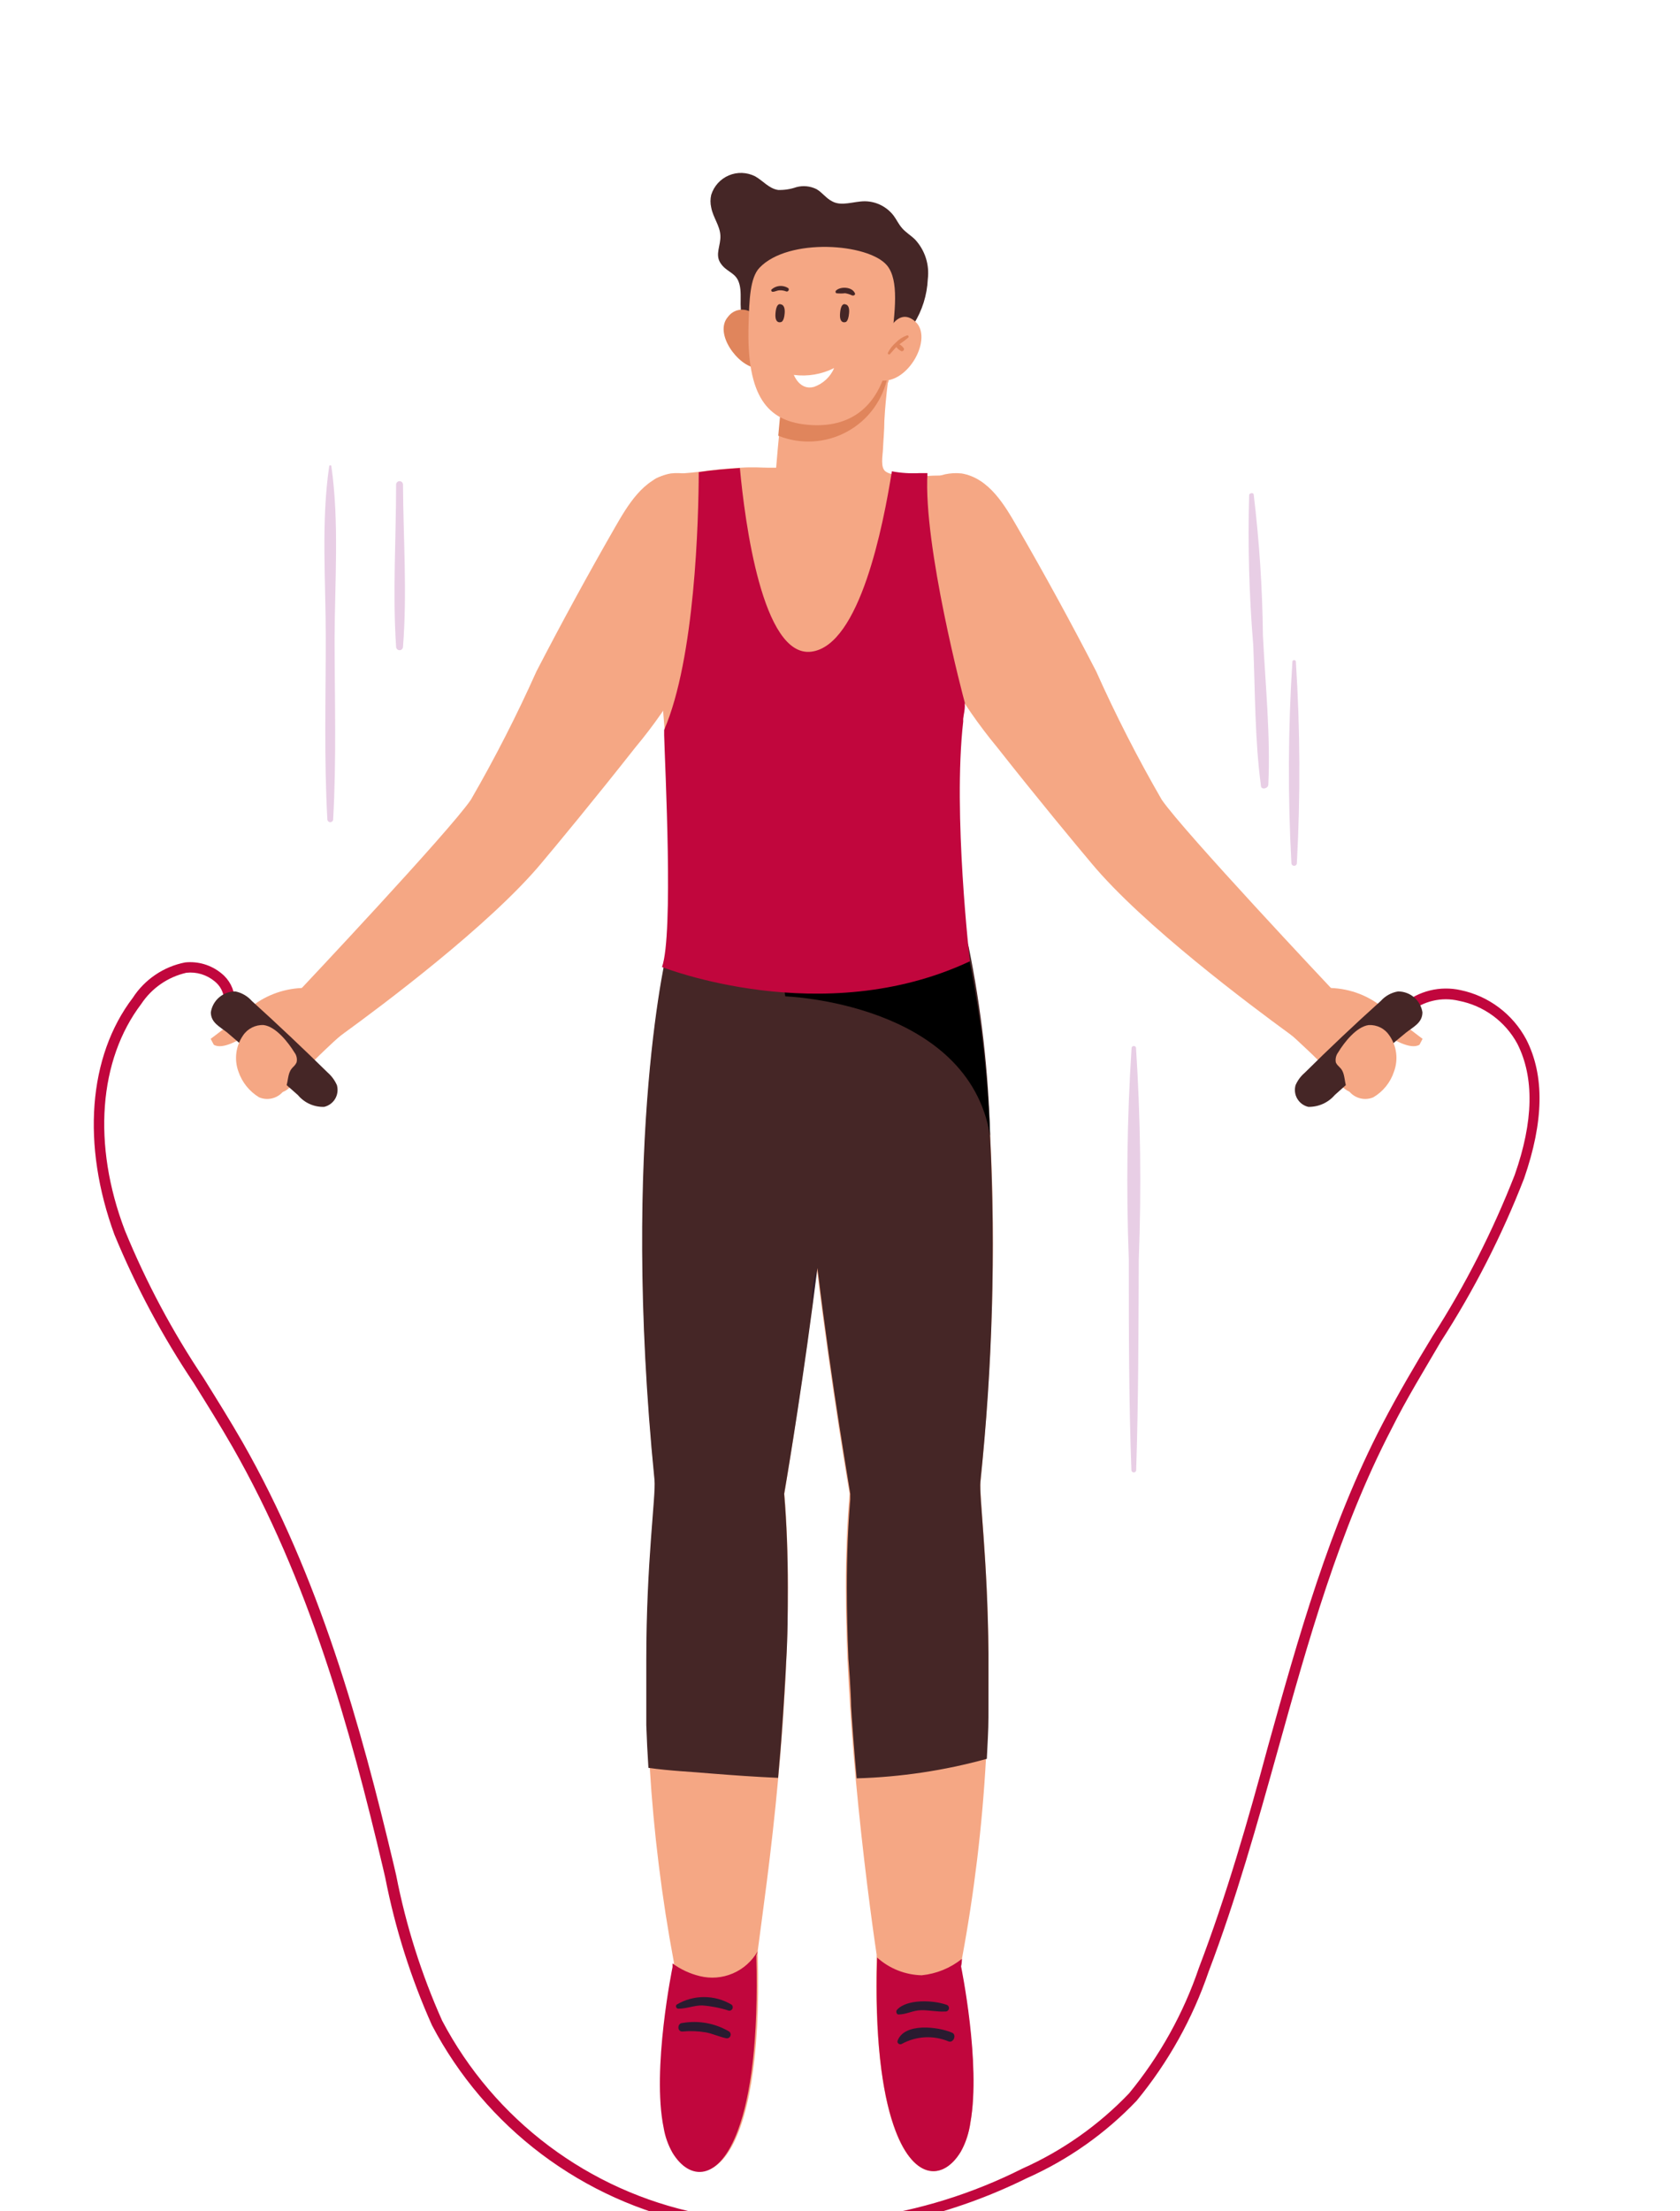 <svg width="76" height="100" viewBox="0 0 76 100" fill="none" xmlns="http://www.w3.org/2000/svg">
<g filter="url(#filter0_d_0_3953)">
<path d="M35.889 97.034C34.408 97.036 32.931 96.88 31.483 96.567C28.952 96.047 26.568 94.971 24.503 93.419C22.438 91.866 20.744 89.874 19.542 87.587C18.586 85.45 17.877 83.211 17.428 80.913L17.325 80.469C15.841 74.158 13.972 67.477 10.523 61.441C9.967 60.47 9.359 59.499 8.773 58.557C7.354 56.44 6.149 54.187 5.176 51.831C3.693 47.783 3.982 43.779 6.007 41.124C6.273 40.712 6.62 40.358 7.027 40.083C7.433 39.807 7.891 39.617 8.373 39.523C8.666 39.492 8.963 39.52 9.246 39.605C9.528 39.691 9.791 39.831 10.019 40.019C10.196 40.16 10.34 40.337 10.444 40.537C10.547 40.738 10.607 40.958 10.62 41.183H10.138C10.126 41.026 10.082 40.873 10.008 40.734C9.934 40.595 9.831 40.473 9.708 40.375C9.531 40.229 9.328 40.12 9.109 40.053C8.89 39.987 8.659 39.965 8.432 39.99C7.596 40.18 6.866 40.684 6.392 41.398C4.471 43.927 4.167 47.761 5.651 51.646C6.61 53.984 7.803 56.22 9.211 58.32C9.797 59.261 10.405 60.233 10.968 61.212C14.447 67.307 16.316 74.025 17.822 80.372L17.925 80.817C18.366 83.076 19.063 85.278 20.002 87.379C21.171 89.6 22.819 91.534 24.826 93.04C26.833 94.547 29.15 95.59 31.609 96.092C36.579 97.058 41.729 96.346 46.25 94.068C48.065 93.258 49.705 92.102 51.078 90.664C52.466 88.977 53.536 87.053 54.238 84.984C55.477 81.737 56.463 78.311 57.353 75.004C58.725 70.08 60.142 64.993 62.545 60.381C63.249 59.032 64.028 57.704 64.814 56.414C66.288 54.115 67.53 51.676 68.523 49.132C69.376 46.708 69.413 44.721 68.641 43.2C68.371 42.701 67.993 42.268 67.535 41.932C67.078 41.597 66.551 41.366 65.994 41.258C65.607 41.166 65.205 41.166 64.819 41.258C64.433 41.349 64.073 41.529 63.769 41.784L63.45 41.421C63.808 41.118 64.232 40.903 64.687 40.791C65.142 40.679 65.618 40.674 66.075 40.776C66.702 40.907 67.293 41.174 67.805 41.559C68.318 41.943 68.74 42.435 69.042 43C69.88 44.632 69.843 46.708 68.946 49.295C67.943 51.876 66.68 54.348 65.178 56.674C64.436 57.949 63.62 59.269 62.953 60.611C60.579 65.179 59.17 70.251 57.806 75.145C56.878 78.466 55.922 81.892 54.676 85.162C53.951 87.288 52.848 89.265 51.42 90.998C50.007 92.482 48.316 93.674 46.443 94.505C43.159 96.127 39.552 96.991 35.889 97.034Z" fill="#C1063D"/>
<path d="M41.334 10.655C41.719 10.045 41.939 9.345 41.972 8.624C42.012 8.302 41.982 7.976 41.884 7.667C41.785 7.358 41.62 7.075 41.401 6.837C41.215 6.651 40.985 6.518 40.815 6.325C40.644 6.132 40.562 5.932 40.422 5.747C40.268 5.548 40.071 5.387 39.847 5.275C39.622 5.163 39.375 5.104 39.123 5.102C38.612 5.102 38.07 5.346 37.64 5.102C37.373 4.968 37.195 4.701 36.936 4.553C36.653 4.413 36.328 4.381 36.023 4.464C35.759 4.556 35.48 4.599 35.2 4.59C34.792 4.531 34.518 4.175 34.162 3.974C33.979 3.881 33.777 3.829 33.572 3.821C33.367 3.813 33.162 3.851 32.973 3.931C32.783 4.011 32.614 4.131 32.476 4.283C32.338 4.435 32.235 4.616 32.174 4.812C32.13 5 32.13 5.196 32.174 5.383C32.256 5.836 32.567 6.199 32.589 6.651C32.612 7.104 32.337 7.497 32.589 7.89C32.842 8.283 33.212 8.305 33.39 8.683C33.628 9.202 33.39 9.862 33.605 10.418C33.717 10.767 33.776 11.264 34.102 11.486C34.555 11.797 35.549 11.538 36.083 11.486C36.78 11.434 37.484 11.375 38.182 11.308C39.109 11.226 40.251 11.345 41.089 10.856C41.181 10.803 41.263 10.735 41.334 10.655Z" fill="#452626"/>
<path d="M34.213 10.329C34.14 10.228 34.043 10.146 33.932 10.089C33.82 10.032 33.697 10.003 33.572 10.003C33.447 10.003 33.324 10.032 33.212 10.089C33.101 10.146 33.004 10.228 32.931 10.329C32.285 11.071 33.376 12.554 34.213 12.643C34.262 11.872 34.262 11.1 34.213 10.329Z" fill="#E0855C"/>
<path d="M44.634 22.75C44.437 23.998 44.175 25.236 43.848 26.457C43.796 26.68 43.759 26.902 43.722 27.124C43.685 27.347 43.662 27.503 43.633 27.777C43.629 27.831 43.629 27.886 43.633 27.94C43.633 28.118 43.581 28.303 43.559 28.504L42.624 37.216C36.817 38.811 30.757 37.216 30.757 37.216C30.757 37.216 30.757 37.105 30.757 36.89C30.661 35.904 30.364 32.76 30.067 29.23C30.071 29.203 30.071 29.176 30.067 29.149C30.07 29.097 30.07 29.045 30.067 28.993C29.941 27.51 29.823 25.938 29.726 24.44C29.548 21.837 29.437 19.435 29.467 17.945C29.467 17.396 30.742 17.455 31.618 17.337C32.263 17.24 32.923 17.188 33.494 17.151C34.065 17.114 34.495 17.151 34.785 17.151H35.111L35.185 16.291L35.385 14.2C35.483 14.225 35.582 14.242 35.682 14.252C35.866 14.283 36.052 14.302 36.238 14.311C36.468 14.326 36.698 14.326 36.928 14.311H37.247H37.432C37.64 14.277 37.84 14.232 38.033 14.178L38.389 14.066C38.933 13.898 39.448 13.648 39.917 13.325L39.984 13.28L40.11 13.184C40.144 13.168 40.174 13.146 40.199 13.117C40.199 13.229 40.199 13.273 40.162 13.318C40.102 13.807 40.036 14.43 40.006 15.045C40.006 15.475 39.961 15.89 39.947 16.261C39.932 16.632 39.813 17.151 40.073 17.329C40.162 17.387 40.264 17.425 40.369 17.44C40.776 17.512 41.188 17.539 41.601 17.522H41.979C42.295 17.5 42.612 17.5 42.928 17.522C43.149 17.52 43.369 17.562 43.573 17.648C43.777 17.733 43.961 17.859 44.115 18.019C44.337 18.318 44.475 18.671 44.515 19.042L44.604 19.65C44.728 20.679 44.738 21.718 44.634 22.75Z" fill="#F5A784"/>
<path d="M40.161 12.991C40.061 13.522 39.844 14.024 39.527 14.461C39.21 14.898 38.799 15.259 38.325 15.518C37.852 15.778 37.327 15.929 36.787 15.961C36.248 15.994 35.708 15.906 35.207 15.705L35.348 14.17C36.188 14.332 37.053 14.311 37.884 14.107C38.715 13.904 39.492 13.523 40.161 12.991Z" fill="#E0855C"/>
<path d="M34.362 8.105C33.932 8.55 33.895 9.543 33.865 10.641C33.754 13.977 34.755 15.016 36.453 15.201C38.152 15.386 39.939 14.726 40.303 11.634C40.488 10.092 40.681 8.668 40.125 8.001C39.286 7 35.667 6.74 34.362 8.105Z" fill="#F5A784"/>
<path d="M40.066 11.189C40.066 11.189 40.592 9.81 41.408 10.544C42.223 11.278 41.096 13.362 39.843 13.206C39.843 13.243 39.665 11.664 40.066 11.189Z" fill="#F5A784"/>
<path d="M41.03 11.167C40.838 11.234 40.665 11.346 40.525 11.493C40.374 11.623 40.251 11.782 40.162 11.961C40.162 12.02 40.214 12.05 40.251 12.02C40.288 11.99 40.444 11.797 40.548 11.694C40.611 11.775 40.692 11.841 40.785 11.886C40.859 11.886 40.919 11.82 40.889 11.753C40.835 11.678 40.767 11.615 40.689 11.568C40.825 11.476 40.956 11.377 41.082 11.271C41.092 11.262 41.1 11.251 41.103 11.237C41.105 11.224 41.104 11.21 41.098 11.198C41.092 11.186 41.081 11.176 41.069 11.171C41.057 11.165 41.043 11.164 41.03 11.167Z" fill="#E0855C"/>
<path d="M35.327 10.566C35.327 10.566 35.037 10.67 35.082 10.159C35.126 9.647 35.327 9.766 35.327 9.766C35.327 9.766 35.527 9.766 35.497 10.166C35.467 10.566 35.327 10.566 35.327 10.566Z" fill="#452626"/>
<path d="M38.247 10.566C38.247 10.566 37.958 10.67 38.003 10.159C38.047 9.647 38.247 9.766 38.247 9.766C38.247 9.766 38.448 9.766 38.41 10.166C38.373 10.566 38.247 10.566 38.247 10.566Z" fill="#452626"/>
<path d="M35.637 9.017C35.521 8.948 35.386 8.92 35.253 8.934C35.119 8.949 34.994 9.006 34.896 9.098C34.891 9.108 34.888 9.12 34.889 9.131C34.889 9.142 34.893 9.153 34.899 9.163C34.904 9.173 34.913 9.181 34.923 9.186C34.932 9.192 34.944 9.195 34.955 9.195C35.059 9.195 35.148 9.135 35.252 9.128C35.36 9.123 35.469 9.14 35.57 9.18C35.667 9.21 35.733 9.061 35.637 9.017Z" fill="#452626"/>
<path d="M38.678 9.269C38.559 8.972 38.048 8.943 37.833 9.128C37.822 9.135 37.813 9.145 37.807 9.157C37.801 9.169 37.798 9.182 37.798 9.195C37.798 9.208 37.801 9.221 37.807 9.232C37.813 9.244 37.822 9.254 37.833 9.261C37.966 9.276 38.1 9.276 38.233 9.261C38.341 9.279 38.446 9.311 38.544 9.358C38.633 9.387 38.7 9.321 38.678 9.269Z" fill="#452626"/>
<path d="M35.912 12.954C36.538 13.036 37.173 12.928 37.736 12.643C37.652 12.841 37.527 13.019 37.37 13.165C37.213 13.312 37.027 13.425 36.824 13.495C36.179 13.673 35.912 12.954 35.912 12.954Z" fill="white"/>
<path d="M32.166 17.937C33.872 19.131 34.028 21.452 33.197 23.298C32.634 24.544 31.588 25.412 30.972 26.583C30.329 27.718 29.584 28.793 28.747 29.794C26.908 32.13 25.158 34.243 24.483 35.044C22.154 37.832 17.274 41.48 15.516 42.755L14.878 43.215C14.878 43.215 13.194 42.325 13.639 40.694C13.639 40.694 20.314 33.613 21.301 32.167C22.39 30.284 23.38 28.346 24.268 26.361C25.405 24.166 26.589 21.996 27.82 19.85C28.384 18.871 29.103 17.626 30.342 17.411C30.856 17.347 31.378 17.454 31.825 17.715C31.943 17.782 32.057 17.857 32.166 17.937Z" fill="#F5A784"/>
<path d="M13.647 40.679C13.829 40.665 14.013 40.665 14.195 40.679C14.195 40.679 15.805 41.569 15.523 42.726L15.085 43.119C14.848 43.341 14.529 43.638 14.181 43.986C13.832 44.335 13.038 45.469 12.697 45.38C12.617 45.348 12.548 45.294 12.497 45.225L11.807 44.483C11.421 44.06 10.776 43.334 11.266 42.755C10.91 42.971 10.079 43.497 9.671 43.245L9.53 42.978C9.53 42.978 10.754 42.066 11.258 41.614C11.929 41.046 12.769 40.718 13.647 40.679Z" fill="#F5A784"/>
<path d="M34.191 29.297C34.188 29.337 34.188 29.376 34.191 29.416C34.191 29.453 34.258 29.453 34.243 29.416L34.191 29.297Z" fill="#D6BED3"/>
<path d="M36.965 53.322C36.283 58.794 35.482 63.547 35.482 63.547C35.593 64.867 35.645 66.298 35.645 67.767C35.645 70.636 35.459 73.699 35.207 76.39C34.896 79.823 34.466 82.745 34.28 84.206V84.391C34.555 94.127 31.781 95.425 30.483 93.289C29.185 91.154 30.483 84.888 30.483 84.888C30.486 84.834 30.486 84.779 30.483 84.725C29.937 81.811 29.573 78.867 29.392 75.908C28.948 68.745 29.712 63.844 29.622 62.947C28.072 47.375 30.238 38.796 30.238 38.796C30.578 37.547 31.188 36.387 32.026 35.4C33.605 33.694 35.504 34.132 36.698 36.215C36.825 36.428 36.939 36.649 37.039 36.875C37.529 38.071 37.806 39.343 37.855 40.635C37.952 43.86 37.499 48.836 36.965 53.322Z" fill="#F5A784"/>
<path d="M44.604 75.53C44.437 78.558 44.075 81.573 43.521 84.554L43.455 84.918C43.455 84.918 44.752 91.221 43.455 93.319C42.157 95.418 39.412 94.142 39.657 84.525C39.657 84.48 39.657 84.436 39.657 84.391C39.45 83.005 39.034 79.942 38.708 76.413C38.463 73.691 38.263 70.659 38.263 67.774C38.263 66.291 38.322 64.875 38.433 63.547C38.433 63.547 37.61 58.794 36.95 53.337C36.394 48.836 35.934 43.86 36.127 40.664C36.182 39.373 36.461 38.101 36.95 36.905C37.047 36.672 37.161 36.447 37.291 36.23C38.663 33.85 40.948 33.642 42.631 36.319C43.108 37.104 43.481 37.946 43.744 38.825C43.744 38.825 45.91 47.383 44.359 62.976C44.263 63.859 44.997 68.59 44.604 75.53Z" fill="#F5A784"/>
<path d="M13.476 45.521C13.621 45.695 13.803 45.833 14.008 45.925C14.214 46.018 14.438 46.062 14.663 46.055C14.767 46.031 14.864 45.986 14.95 45.923C15.036 45.861 15.108 45.781 15.162 45.689C15.216 45.598 15.251 45.496 15.264 45.391C15.278 45.286 15.27 45.179 15.242 45.076C15.149 44.861 15.009 44.668 14.834 44.513C13.706 43.406 12.559 42.323 11.392 41.265C11.198 41.046 10.938 40.895 10.651 40.835C10.383 40.832 10.123 40.925 9.919 41.098C9.714 41.271 9.579 41.512 9.538 41.777C9.538 42.251 9.946 42.429 10.28 42.696C11.34 43.593 12.394 44.58 13.476 45.521Z" fill="#452626"/>
<path d="M13.305 44.209C13.351 44.161 13.388 44.106 13.416 44.046C13.435 43.968 13.436 43.887 13.419 43.809C13.402 43.73 13.368 43.657 13.319 43.593C13.045 43.148 12.482 42.422 11.925 42.355C11.742 42.346 11.559 42.386 11.396 42.469C11.232 42.552 11.092 42.676 10.991 42.83C10.831 43.065 10.728 43.334 10.692 43.617C10.656 43.899 10.688 44.186 10.784 44.453C10.949 44.943 11.282 45.358 11.725 45.625C11.947 45.717 12.196 45.721 12.421 45.636C12.646 45.55 12.829 45.382 12.934 45.165C13.045 44.891 13.008 44.557 13.194 44.327C13.227 44.284 13.264 44.245 13.305 44.209Z" fill="#F5A784"/>
<path d="M41.69 17.937C39.977 19.131 39.821 21.452 40.659 23.298C41.215 24.544 42.269 25.412 42.884 26.583C43.533 27.715 44.277 28.789 45.109 29.794C46.949 32.13 48.706 34.243 49.381 35.044C51.703 37.832 56.59 41.48 58.341 42.755L58.986 43.215C58.986 43.215 60.662 42.325 60.224 40.694C60.224 40.694 53.549 33.613 52.556 32.167C51.467 30.284 50.477 28.346 49.589 26.361C48.456 24.166 47.27 21.996 46.029 19.85C45.465 18.871 44.753 17.626 43.507 17.411C43.007 17.355 42.503 17.462 42.068 17.715C41.937 17.779 41.81 17.854 41.69 17.937Z" fill="#F5A784"/>
<path d="M60.209 40.679C60.024 40.665 59.838 40.665 59.653 40.679C59.653 40.679 58.051 41.569 58.326 42.726C58.326 42.726 58.504 42.874 58.763 43.119C59.023 43.364 59.327 43.638 59.668 43.986C60.009 44.335 60.818 45.469 61.188 45.38C61.267 45.346 61.336 45.293 61.389 45.225L62.071 44.483C62.464 44.06 63.102 43.334 62.62 42.755C62.968 42.971 63.799 43.497 64.215 43.245L64.355 42.978C64.355 42.978 63.132 42.066 62.62 41.614C61.945 41.039 61.095 40.71 60.209 40.679Z" fill="#F5A784"/>
<path d="M60.38 45.521C60.233 45.692 60.049 45.829 59.843 45.921C59.636 46.013 59.412 46.059 59.186 46.055C59.083 46.031 58.985 45.986 58.899 45.923C58.814 45.861 58.742 45.781 58.688 45.69C58.633 45.598 58.598 45.496 58.585 45.391C58.571 45.286 58.579 45.179 58.608 45.076C58.701 44.859 58.843 44.666 59.023 44.513C60.14 43.406 61.288 42.323 62.464 41.265C62.667 41.037 62.942 40.886 63.243 40.835C63.51 40.834 63.768 40.928 63.971 41.101C64.173 41.274 64.307 41.513 64.348 41.777C64.348 42.251 63.948 42.429 63.607 42.696C62.509 43.593 61.441 44.58 60.38 45.521Z" fill="#452626"/>
<path d="M60.55 44.209C60.499 44.163 60.459 44.108 60.431 44.046C60.416 43.967 60.417 43.886 60.435 43.809C60.453 43.73 60.487 43.657 60.535 43.593C60.802 43.148 61.366 42.422 61.922 42.355C62.105 42.346 62.288 42.385 62.452 42.468C62.616 42.551 62.755 42.676 62.856 42.83C63.018 43.064 63.122 43.334 63.158 43.616C63.194 43.899 63.162 44.186 63.064 44.453C62.904 44.946 62.569 45.363 62.122 45.625C61.9 45.717 61.651 45.721 61.426 45.635C61.202 45.55 61.018 45.382 60.913 45.165C60.81 44.891 60.847 44.557 60.661 44.327L60.55 44.209Z" fill="#F5A784"/>
<path d="M44.716 70.777V71.519C44.716 72.008 44.716 72.527 44.716 73.053C44.716 73.254 44.716 73.447 44.716 73.654C44.716 74.262 44.671 74.885 44.642 75.538C42.721 76.067 40.744 76.364 38.753 76.42C38.671 75.59 38.508 73.38 38.501 73.135C38.501 72.623 38.397 71.207 38.382 71.014C38.337 69.932 38.308 68.849 38.308 67.781C38.308 66.402 38.36 65.06 38.464 63.807C38.464 63.718 38.464 63.636 38.464 63.555C38.464 63.473 37.64 58.802 36.98 53.344C36.906 53.923 36.832 54.501 36.758 55.057C36.135 59.758 35.474 63.555 35.474 63.555C35.586 64.875 35.638 66.306 35.638 67.774C35.638 68.886 35.638 69.999 35.563 71.17C35.563 71.363 35.408 73.84 35.386 74.077C35.334 74.87 35.267 75.649 35.2 76.398C34.169 76.353 33.138 76.279 32.122 76.198C31.321 76.123 30.312 76.086 29.333 75.945C29.289 75.278 29.259 74.633 29.237 74.017C29.237 73.862 29.237 73.699 29.237 73.55C29.237 72.868 29.237 72.223 29.237 71.593V71.081C29.237 66.588 29.675 63.666 29.608 62.925C28.058 47.353 30.223 38.773 30.223 38.773C30.564 37.524 31.174 36.365 32.011 35.377C32.646 35.482 33.27 35.648 33.873 35.874C34.79 36.11 35.736 36.217 36.683 36.193H37.366C38.189 36.193 39.012 36.097 39.828 36.074H40.377C41.159 36.066 41.94 36.141 42.706 36.297C43.182 37.081 43.556 37.924 43.818 38.803C44.393 41.619 44.718 44.48 44.79 47.353C45.045 52.572 44.899 57.802 44.352 62.999C44.286 63.666 44.679 66.469 44.716 70.777Z" fill="#452626"/>
<path d="M34.214 84.428C34.318 88.262 33.954 90.79 33.391 92.311C32.53 94.661 31.203 94.632 30.424 93.356C30.225 93.007 30.089 92.625 30.023 92.229C29.474 89.582 30.424 84.955 30.424 84.955C30.427 84.9 30.427 84.846 30.424 84.792C30.793 85.061 31.211 85.255 31.655 85.363C32.154 85.487 32.68 85.445 33.152 85.242C33.625 85.04 34.018 84.689 34.273 84.243L34.214 84.428Z" fill="#C1063D"/>
<path d="M43.9 91.977C43.838 92.448 43.687 92.904 43.455 93.319C42.654 94.631 41.274 94.624 40.421 92.096C39.902 90.575 39.568 88.143 39.68 84.525C40.235 85.024 40.95 85.308 41.697 85.326C42.362 85.259 42.993 85.001 43.514 84.584C43.516 84.699 43.503 84.813 43.477 84.925C43.477 84.925 44.382 89.307 43.9 91.977Z" fill="#C1063D"/>
<path d="M33.093 86.653C32.717 86.429 32.288 86.311 31.851 86.311C31.413 86.311 30.984 86.429 30.609 86.653C30.595 86.668 30.585 86.687 30.582 86.708C30.578 86.728 30.58 86.749 30.588 86.769C30.596 86.788 30.609 86.805 30.625 86.817C30.642 86.829 30.662 86.837 30.683 86.838C31.054 86.838 31.424 86.682 31.773 86.69C32.181 86.721 32.585 86.8 32.974 86.927C33.008 86.931 33.041 86.924 33.071 86.908C33.1 86.891 33.123 86.865 33.136 86.834C33.15 86.803 33.153 86.769 33.145 86.736C33.137 86.704 33.119 86.674 33.093 86.653Z" fill="#291B30"/>
<path d="M32.974 87.862C32.341 87.492 31.598 87.359 30.876 87.483C30.631 87.483 30.624 87.891 30.876 87.869C31.224 87.837 31.576 87.849 31.921 87.906C32.24 87.965 32.529 88.106 32.848 88.173C32.887 88.181 32.928 88.176 32.964 88.157C32.999 88.138 33.027 88.107 33.042 88.07C33.057 88.033 33.059 87.992 33.046 87.953C33.034 87.915 33.008 87.883 32.974 87.862Z" fill="#291B30"/>
<path d="M42.794 86.653C42.231 86.453 41.007 86.386 40.57 86.898C40.511 86.972 40.57 87.113 40.651 87.098C41 87.098 41.304 86.912 41.667 86.905C42.031 86.898 42.409 86.987 42.75 86.964C42.791 86.97 42.833 86.959 42.867 86.934C42.9 86.909 42.922 86.872 42.928 86.831C42.934 86.79 42.923 86.748 42.898 86.714C42.873 86.681 42.836 86.659 42.794 86.653Z" fill="#291B30"/>
<path d="M43.068 87.921C42.453 87.654 40.918 87.454 40.606 88.284C40.562 88.395 40.703 88.484 40.791 88.432C41.112 88.255 41.469 88.152 41.835 88.131C42.2 88.111 42.566 88.173 42.905 88.314C43.127 88.41 43.298 88.017 43.068 87.921Z" fill="#291B30"/>
<path d="M14.989 17.077C14.989 17.032 14.9 17.032 14.893 17.077C14.522 19.605 14.737 22.267 14.737 24.848C14.737 27.584 14.655 30.343 14.811 33.079C14.818 33.108 14.835 33.134 14.858 33.152C14.882 33.171 14.911 33.181 14.941 33.181C14.971 33.181 15 33.171 15.023 33.152C15.047 33.134 15.063 33.108 15.07 33.079C15.226 30.343 15.137 27.584 15.137 24.848C15.145 22.305 15.352 19.605 14.989 17.077Z" fill="#E8CEE5"/>
<path d="M18.231 17.915C18.231 17.873 18.214 17.834 18.185 17.805C18.156 17.776 18.116 17.759 18.075 17.759C18.034 17.759 17.994 17.776 17.965 17.805C17.936 17.834 17.919 17.873 17.919 17.915C17.919 20.347 17.756 22.824 17.919 25.248C17.919 25.29 17.936 25.329 17.965 25.358C17.994 25.388 18.034 25.404 18.075 25.404C18.116 25.404 18.156 25.388 18.185 25.358C18.214 25.329 18.231 25.29 18.231 25.248C18.423 22.824 18.245 20.347 18.231 17.915Z" fill="#E8CEE5"/>
<path d="M51.391 43.378C51.385 43.356 51.372 43.337 51.354 43.323C51.336 43.309 51.313 43.302 51.291 43.302C51.268 43.302 51.246 43.309 51.228 43.323C51.21 43.337 51.197 43.356 51.191 43.378C50.986 46.56 50.943 49.75 51.065 52.936C51.065 56.125 51.065 59.313 51.183 62.502C51.189 62.526 51.203 62.547 51.223 62.562C51.242 62.576 51.266 62.585 51.291 62.585C51.315 62.585 51.339 62.576 51.358 62.562C51.378 62.547 51.392 62.526 51.398 62.502C51.502 59.313 51.502 56.125 51.517 52.936C51.638 49.75 51.596 46.56 51.391 43.378Z" fill="#E8CEE5"/>
<path d="M57.132 24.729C57.109 22.608 56.97 20.489 56.717 18.382C56.717 18.256 56.516 18.293 56.509 18.382C56.445 20.645 56.507 22.91 56.694 25.167C56.783 27.273 56.761 29.438 57.043 31.536C57.043 31.729 57.369 31.67 57.376 31.485C57.48 29.275 57.243 26.969 57.132 24.729Z" fill="#E8CEE5"/>
<path d="M58.622 25.908C58.617 25.892 58.606 25.877 58.592 25.867C58.578 25.857 58.561 25.851 58.544 25.851C58.526 25.851 58.51 25.857 58.496 25.867C58.482 25.877 58.471 25.892 58.466 25.908C58.27 28.955 58.255 32.01 58.422 35.059C58.428 35.086 58.444 35.11 58.466 35.127C58.488 35.145 58.516 35.154 58.544 35.154C58.572 35.154 58.599 35.145 58.622 35.127C58.644 35.11 58.66 35.086 58.666 35.059C58.833 32.01 58.818 28.955 58.622 25.908Z" fill="#E8CEE5"/>
<path d="M36.72 55.05C36.73 54.472 36.805 53.898 36.942 53.337C36.868 53.915 36.794 54.493 36.72 55.05Z" fill="#291B30"/>
<path d="M44.79 47.353C43.789 41.339 35.526 41.057 35.526 41.057C35.007 38.544 38.345 37.81 38.345 37.81L40.295 36.119C41.078 36.111 41.858 36.185 42.624 36.341C43.101 37.126 43.474 37.968 43.737 38.848C44.331 41.647 44.684 44.493 44.79 47.353Z" fill="black"/>
<path d="M43.877 39.471C37.202 42.607 29.948 39.73 29.948 39.73C30.475 38.247 30.082 30.684 30.045 29.245C30.048 29.218 30.048 29.191 30.045 29.163C30.048 29.112 30.048 29.06 30.045 29.008C31.446 25.76 31.602 19.502 31.61 17.351C32.24 17.255 32.9 17.203 33.471 17.166C33.694 19.576 34.487 25.738 36.697 25.471C38.908 25.204 39.961 19.717 40.347 17.314C40.752 17.39 41.166 17.417 41.578 17.396H41.956C41.763 20.681 43.588 27.584 43.647 27.777C43.643 27.831 43.643 27.886 43.647 27.94C43.647 28.118 43.595 28.303 43.573 28.504C43.573 28.504 43.573 28.585 43.573 28.63C43.098 32.804 43.877 39.471 43.877 39.471Z" fill="#C1063D"/>
</g>
<defs>
<filter id="filter0_d_0_3953" x="0.242" y="3.82" width="73.403" height="101.214" filterUnits="userSpaceOnUse" color-interpolation-filters="sRGB">
<feFlood flood-opacity="0" result="BackgroundImageFix"/>
<feColorMatrix in="SourceAlpha" type="matrix" values="0 0 0 0 0 0 0 0 0 0 0 0 0 0 0 0 0 0 127 0" result="hardAlpha"/>
<feOffset dy="4"/>
<feGaussianBlur stdDeviation="2"/>
<feComposite in2="hardAlpha" operator="out"/>
<feColorMatrix type="matrix" values="0 0 0 0 0 0 0 0 0 0 0 0 0 0 0 0 0 0 0.25 0"/>
<feBlend mode="normal" in2="BackgroundImageFix" result="effect1_dropShadow_0_3953"/>
<feBlend mode="normal" in="SourceGraphic" in2="effect1_dropShadow_0_3953" result="shape"/>
</filter>
</defs>
</svg>
